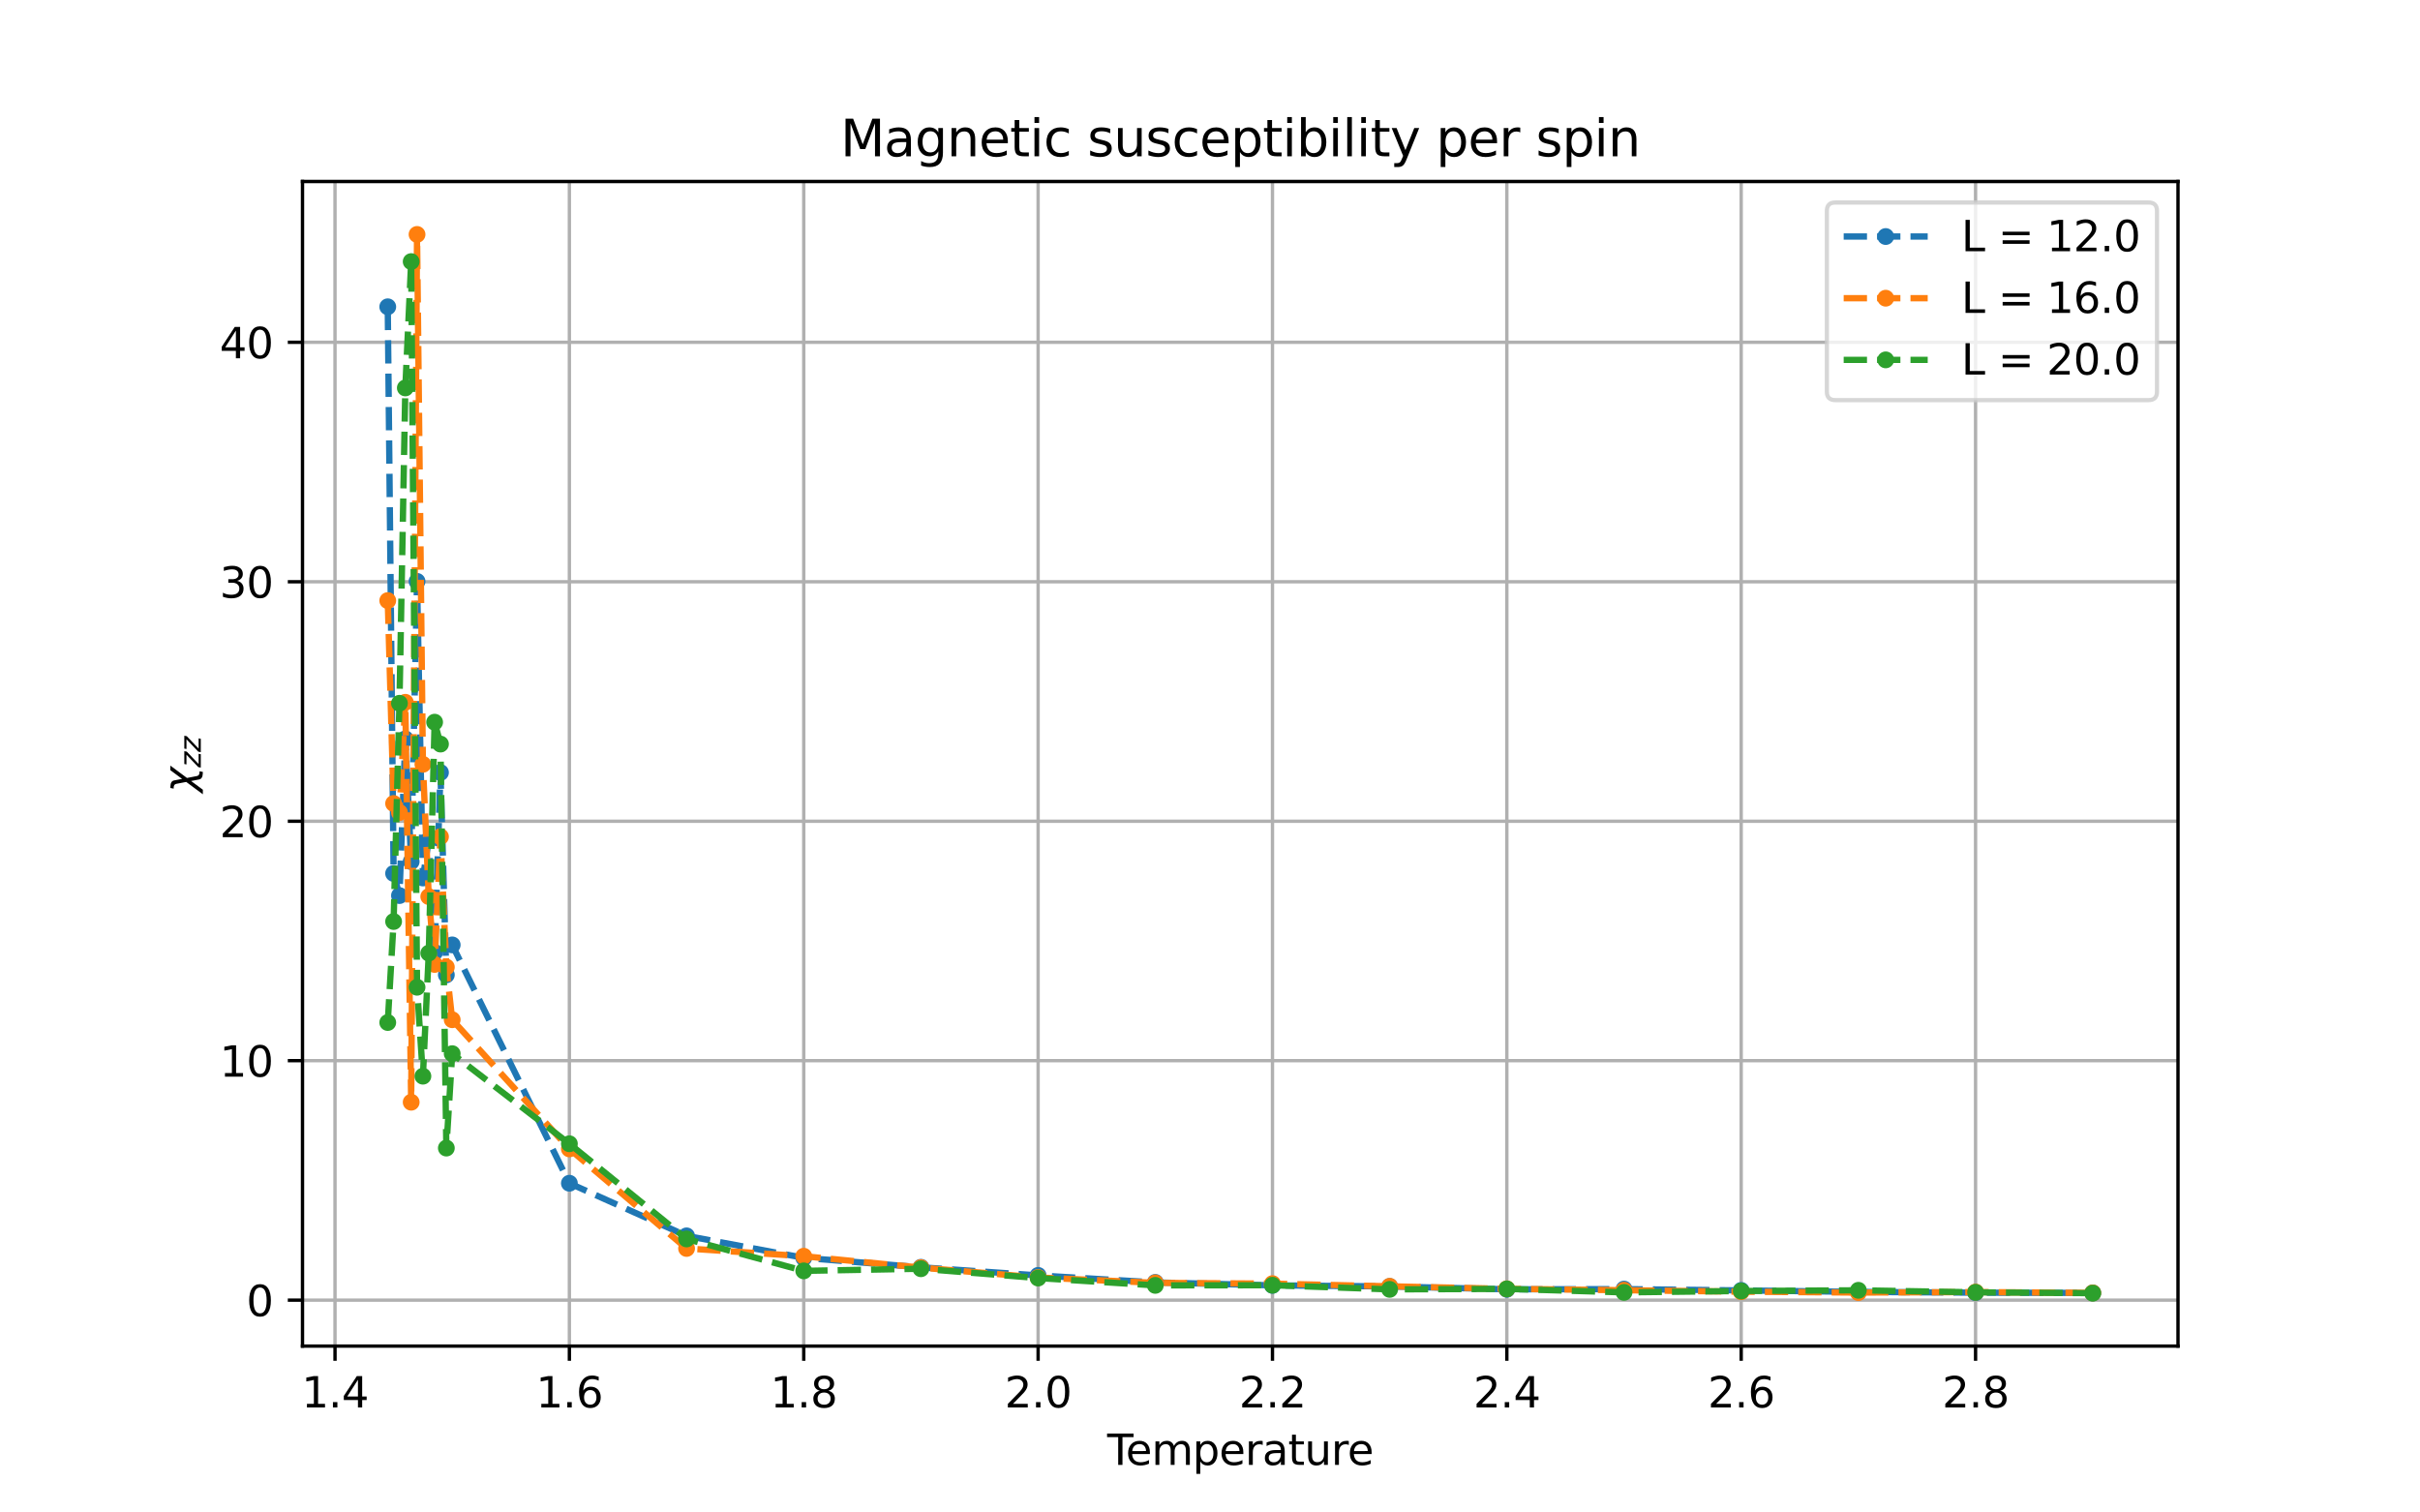 <?xml version="1.0" encoding="utf-8" standalone="no"?>
<!DOCTYPE svg PUBLIC "-//W3C//DTD SVG 1.1//EN"
  "http://www.w3.org/Graphics/SVG/1.1/DTD/svg11.dtd">
<svg height="360pt" version="1.1" viewBox="0 0 576 360" width="576pt" xmlns="http://www.w3.org/2000/svg" xmlns:xlink="http://www.w3.org/1999/xlink">
 <defs>
  <style type="text/css">*{stroke-linecap:butt;stroke-linejoin:round;}</style>
 </defs>
 <g id="figure_1">
  <g id="patch_1">
   <path d="M 0 360 
L 576 360 
L 576 0 
L 0 0 
z
" style="fill:#ffffff;"/>
  </g>
  <g id="axes_1">
   <g id="patch_2">
    <path d="M 72 320.4 
L 518.4 320.4 
L 518.4 43.2 
L 72 43.2 
z
" style="fill:#ffffff;"/>
   </g>
   <g id="matplotlib.axis_1">
    <g id="xtick_1">
     <g id="line2d_1">
      <path clip-path="url(#pcec94d2d66)" d="M 79.74 320.4 
L 79.74 43.2 
" style="fill:none;stroke:#b0b0b0;stroke-linecap:square;stroke-width:0.8;"/>
     </g>
     <g id="line2d_2">
      <defs>
       <path d="M 0 0 
L 0 3.5 
" id="m33d5313b18" style="stroke:#000000;stroke-width:0.8;"/>
      </defs>
      <g>
       <use style="stroke:#000000;stroke-width:0.8;" x="79.74" xlink:href="#m33d5313b18" y="320.4"/>
      </g>
     </g>
     <g id="text_1">
      <!-- 1.4 -->
      <g transform="translate(71.788 334.998)scale(0.1 -0.1)">
       <defs>
        <path d="M 794 531 
L 1825 531 
L 1825 4091 
L 703 3866 
L 703 4441 
L 1819 4666 
L 2450 4666 
L 2450 531 
L 3481 531 
L 3481 0 
L 794 0 
L 794 531 
z
" id="DejaVuSans-31" transform="scale(0.016)"/>
        <path d="M 684 794 
L 1344 794 
L 1344 0 
L 684 0 
L 684 794 
z
" id="DejaVuSans-2e" transform="scale(0.016)"/>
        <path d="M 2419 4116 
L 825 1625 
L 2419 1625 
L 2419 4116 
z
M 2253 4666 
L 3047 4666 
L 3047 1625 
L 3713 1625 
L 3713 1100 
L 3047 1100 
L 3047 0 
L 2419 0 
L 2419 1100 
L 313 1100 
L 313 1709 
L 2253 4666 
z
" id="DejaVuSans-34" transform="scale(0.016)"/>
       </defs>
       <use xlink:href="#DejaVuSans-31"/>
       <use x="63.623" xlink:href="#DejaVuSans-2e"/>
       <use x="95.41" xlink:href="#DejaVuSans-34"/>
      </g>
     </g>
    </g>
    <g id="xtick_2">
     <g id="line2d_3">
      <path clip-path="url(#pcec94d2d66)" d="M 135.522 320.4 
L 135.522 43.2 
" style="fill:none;stroke:#b0b0b0;stroke-linecap:square;stroke-width:0.8;"/>
     </g>
     <g id="line2d_4">
      <g>
       <use style="stroke:#000000;stroke-width:0.8;" x="135.522" xlink:href="#m33d5313b18" y="320.4"/>
      </g>
     </g>
     <g id="text_2">
      <!-- 1.6 -->
      <g transform="translate(127.571 334.998)scale(0.1 -0.1)">
       <defs>
        <path d="M 2113 2584 
Q 1688 2584 1439 2293 
Q 1191 2003 1191 1497 
Q 1191 994 1439 701 
Q 1688 409 2113 409 
Q 2538 409 2786 701 
Q 3034 994 3034 1497 
Q 3034 2003 2786 2293 
Q 2538 2584 2113 2584 
z
M 3366 4563 
L 3366 3988 
Q 3128 4100 2886 4159 
Q 2644 4219 2406 4219 
Q 1781 4219 1451 3797 
Q 1122 3375 1075 2522 
Q 1259 2794 1537 2939 
Q 1816 3084 2150 3084 
Q 2853 3084 3261 2657 
Q 3669 2231 3669 1497 
Q 3669 778 3244 343 
Q 2819 -91 2113 -91 
Q 1303 -91 875 529 
Q 447 1150 447 2328 
Q 447 3434 972 4092 
Q 1497 4750 2381 4750 
Q 2619 4750 2861 4703 
Q 3103 4656 3366 4563 
z
" id="DejaVuSans-36" transform="scale(0.016)"/>
       </defs>
       <use xlink:href="#DejaVuSans-31"/>
       <use x="63.623" xlink:href="#DejaVuSans-2e"/>
       <use x="95.41" xlink:href="#DejaVuSans-36"/>
      </g>
     </g>
    </g>
    <g id="xtick_3">
     <g id="line2d_5">
      <path clip-path="url(#pcec94d2d66)" d="M 191.305 320.4 
L 191.305 43.2 
" style="fill:none;stroke:#b0b0b0;stroke-linecap:square;stroke-width:0.8;"/>
     </g>
     <g id="line2d_6">
      <g>
       <use style="stroke:#000000;stroke-width:0.8;" x="191.305" xlink:href="#m33d5313b18" y="320.4"/>
      </g>
     </g>
     <g id="text_3">
      <!-- 1.8 -->
      <g transform="translate(183.353 334.998)scale(0.1 -0.1)">
       <defs>
        <path d="M 2034 2216 
Q 1584 2216 1326 1975 
Q 1069 1734 1069 1313 
Q 1069 891 1326 650 
Q 1584 409 2034 409 
Q 2484 409 2743 651 
Q 3003 894 3003 1313 
Q 3003 1734 2745 1975 
Q 2488 2216 2034 2216 
z
M 1403 2484 
Q 997 2584 770 2862 
Q 544 3141 544 3541 
Q 544 4100 942 4425 
Q 1341 4750 2034 4750 
Q 2731 4750 3128 4425 
Q 3525 4100 3525 3541 
Q 3525 3141 3298 2862 
Q 3072 2584 2669 2484 
Q 3125 2378 3379 2068 
Q 3634 1759 3634 1313 
Q 3634 634 3220 271 
Q 2806 -91 2034 -91 
Q 1263 -91 848 271 
Q 434 634 434 1313 
Q 434 1759 690 2068 
Q 947 2378 1403 2484 
z
M 1172 3481 
Q 1172 3119 1398 2916 
Q 1625 2713 2034 2713 
Q 2441 2713 2670 2916 
Q 2900 3119 2900 3481 
Q 2900 3844 2670 4047 
Q 2441 4250 2034 4250 
Q 1625 4250 1398 4047 
Q 1172 3844 1172 3481 
z
" id="DejaVuSans-38" transform="scale(0.016)"/>
       </defs>
       <use xlink:href="#DejaVuSans-31"/>
       <use x="63.623" xlink:href="#DejaVuSans-2e"/>
       <use x="95.41" xlink:href="#DejaVuSans-38"/>
      </g>
     </g>
    </g>
    <g id="xtick_4">
     <g id="line2d_7">
      <path clip-path="url(#pcec94d2d66)" d="M 247.088 320.4 
L 247.088 43.2 
" style="fill:none;stroke:#b0b0b0;stroke-linecap:square;stroke-width:0.8;"/>
     </g>
     <g id="line2d_8">
      <g>
       <use style="stroke:#000000;stroke-width:0.8;" x="247.088" xlink:href="#m33d5313b18" y="320.4"/>
      </g>
     </g>
     <g id="text_4">
      <!-- 2.0 -->
      <g transform="translate(239.136 334.998)scale(0.1 -0.1)">
       <defs>
        <path d="M 1228 531 
L 3431 531 
L 3431 0 
L 469 0 
L 469 531 
Q 828 903 1448 1529 
Q 2069 2156 2228 2338 
Q 2531 2678 2651 2914 
Q 2772 3150 2772 3378 
Q 2772 3750 2511 3984 
Q 2250 4219 1831 4219 
Q 1534 4219 1204 4116 
Q 875 4013 500 3803 
L 500 4441 
Q 881 4594 1212 4672 
Q 1544 4750 1819 4750 
Q 2544 4750 2975 4387 
Q 3406 4025 3406 3419 
Q 3406 3131 3298 2873 
Q 3191 2616 2906 2266 
Q 2828 2175 2409 1742 
Q 1991 1309 1228 531 
z
" id="DejaVuSans-32" transform="scale(0.016)"/>
        <path d="M 2034 4250 
Q 1547 4250 1301 3770 
Q 1056 3291 1056 2328 
Q 1056 1369 1301 889 
Q 1547 409 2034 409 
Q 2525 409 2770 889 
Q 3016 1369 3016 2328 
Q 3016 3291 2770 3770 
Q 2525 4250 2034 4250 
z
M 2034 4750 
Q 2819 4750 3233 4129 
Q 3647 3509 3647 2328 
Q 3647 1150 3233 529 
Q 2819 -91 2034 -91 
Q 1250 -91 836 529 
Q 422 1150 422 2328 
Q 422 3509 836 4129 
Q 1250 4750 2034 4750 
z
" id="DejaVuSans-30" transform="scale(0.016)"/>
       </defs>
       <use xlink:href="#DejaVuSans-32"/>
       <use x="63.623" xlink:href="#DejaVuSans-2e"/>
       <use x="95.41" xlink:href="#DejaVuSans-30"/>
      </g>
     </g>
    </g>
    <g id="xtick_5">
     <g id="line2d_9">
      <path clip-path="url(#pcec94d2d66)" d="M 302.87 320.4 
L 302.87 43.2 
" style="fill:none;stroke:#b0b0b0;stroke-linecap:square;stroke-width:0.8;"/>
     </g>
     <g id="line2d_10">
      <g>
       <use style="stroke:#000000;stroke-width:0.8;" x="302.87" xlink:href="#m33d5313b18" y="320.4"/>
      </g>
     </g>
     <g id="text_5">
      <!-- 2.2 -->
      <g transform="translate(294.919 334.998)scale(0.1 -0.1)">
       <use xlink:href="#DejaVuSans-32"/>
       <use x="63.623" xlink:href="#DejaVuSans-2e"/>
       <use x="95.41" xlink:href="#DejaVuSans-32"/>
      </g>
     </g>
    </g>
    <g id="xtick_6">
     <g id="line2d_11">
      <path clip-path="url(#pcec94d2d66)" d="M 358.653 320.4 
L 358.653 43.2 
" style="fill:none;stroke:#b0b0b0;stroke-linecap:square;stroke-width:0.8;"/>
     </g>
     <g id="line2d_12">
      <g>
       <use style="stroke:#000000;stroke-width:0.8;" x="358.653" xlink:href="#m33d5313b18" y="320.4"/>
      </g>
     </g>
     <g id="text_6">
      <!-- 2.4 -->
      <g transform="translate(350.701 334.998)scale(0.1 -0.1)">
       <use xlink:href="#DejaVuSans-32"/>
       <use x="63.623" xlink:href="#DejaVuSans-2e"/>
       <use x="95.41" xlink:href="#DejaVuSans-34"/>
      </g>
     </g>
    </g>
    <g id="xtick_7">
     <g id="line2d_13">
      <path clip-path="url(#pcec94d2d66)" d="M 414.435 320.4 
L 414.435 43.2 
" style="fill:none;stroke:#b0b0b0;stroke-linecap:square;stroke-width:0.8;"/>
     </g>
     <g id="line2d_14">
      <g>
       <use style="stroke:#000000;stroke-width:0.8;" x="414.435" xlink:href="#m33d5313b18" y="320.4"/>
      </g>
     </g>
     <g id="text_7">
      <!-- 2.6 -->
      <g transform="translate(406.484 334.998)scale(0.1 -0.1)">
       <use xlink:href="#DejaVuSans-32"/>
       <use x="63.623" xlink:href="#DejaVuSans-2e"/>
       <use x="95.41" xlink:href="#DejaVuSans-36"/>
      </g>
     </g>
    </g>
    <g id="xtick_8">
     <g id="line2d_15">
      <path clip-path="url(#pcec94d2d66)" d="M 470.218 320.4 
L 470.218 43.2 
" style="fill:none;stroke:#b0b0b0;stroke-linecap:square;stroke-width:0.8;"/>
     </g>
     <g id="line2d_16">
      <g>
       <use style="stroke:#000000;stroke-width:0.8;" x="470.218" xlink:href="#m33d5313b18" y="320.4"/>
      </g>
     </g>
     <g id="text_8">
      <!-- 2.8 -->
      <g transform="translate(462.266 334.998)scale(0.1 -0.1)">
       <use xlink:href="#DejaVuSans-32"/>
       <use x="63.623" xlink:href="#DejaVuSans-2e"/>
       <use x="95.41" xlink:href="#DejaVuSans-38"/>
      </g>
     </g>
    </g>
    <g id="text_9">
     <!-- Temperature -->
     <g transform="translate(263.53 348.677)scale(0.1 -0.1)">
      <defs>
       <path d="M -19 4666 
L 3928 4666 
L 3928 4134 
L 2272 4134 
L 2272 0 
L 1638 0 
L 1638 4134 
L -19 4134 
L -19 4666 
z
" id="DejaVuSans-54" transform="scale(0.016)"/>
       <path d="M 3597 1894 
L 3597 1613 
L 953 1613 
Q 991 1019 1311 708 
Q 1631 397 2203 397 
Q 2534 397 2845 478 
Q 3156 559 3463 722 
L 3463 178 
Q 3153 47 2828 -22 
Q 2503 -91 2169 -91 
Q 1331 -91 842 396 
Q 353 884 353 1716 
Q 353 2575 817 3079 
Q 1281 3584 2069 3584 
Q 2775 3584 3186 3129 
Q 3597 2675 3597 1894 
z
M 3022 2063 
Q 3016 2534 2758 2815 
Q 2500 3097 2075 3097 
Q 1594 3097 1305 2825 
Q 1016 2553 972 2059 
L 3022 2063 
z
" id="DejaVuSans-65" transform="scale(0.016)"/>
       <path d="M 3328 2828 
Q 3544 3216 3844 3400 
Q 4144 3584 4550 3584 
Q 5097 3584 5394 3201 
Q 5691 2819 5691 2113 
L 5691 0 
L 5113 0 
L 5113 2094 
Q 5113 2597 4934 2840 
Q 4756 3084 4391 3084 
Q 3944 3084 3684 2787 
Q 3425 2491 3425 1978 
L 3425 0 
L 2847 0 
L 2847 2094 
Q 2847 2600 2669 2842 
Q 2491 3084 2119 3084 
Q 1678 3084 1418 2786 
Q 1159 2488 1159 1978 
L 1159 0 
L 581 0 
L 581 3500 
L 1159 3500 
L 1159 2956 
Q 1356 3278 1631 3431 
Q 1906 3584 2284 3584 
Q 2666 3584 2933 3390 
Q 3200 3197 3328 2828 
z
" id="DejaVuSans-6d" transform="scale(0.016)"/>
       <path d="M 1159 525 
L 1159 -1331 
L 581 -1331 
L 581 3500 
L 1159 3500 
L 1159 2969 
Q 1341 3281 1617 3432 
Q 1894 3584 2278 3584 
Q 2916 3584 3314 3078 
Q 3713 2572 3713 1747 
Q 3713 922 3314 415 
Q 2916 -91 2278 -91 
Q 1894 -91 1617 61 
Q 1341 213 1159 525 
z
M 3116 1747 
Q 3116 2381 2855 2742 
Q 2594 3103 2138 3103 
Q 1681 3103 1420 2742 
Q 1159 2381 1159 1747 
Q 1159 1113 1420 752 
Q 1681 391 2138 391 
Q 2594 391 2855 752 
Q 3116 1113 3116 1747 
z
" id="DejaVuSans-70" transform="scale(0.016)"/>
       <path d="M 2631 2963 
Q 2534 3019 2420 3045 
Q 2306 3072 2169 3072 
Q 1681 3072 1420 2755 
Q 1159 2438 1159 1844 
L 1159 0 
L 581 0 
L 581 3500 
L 1159 3500 
L 1159 2956 
Q 1341 3275 1631 3429 
Q 1922 3584 2338 3584 
Q 2397 3584 2469 3576 
Q 2541 3569 2628 3553 
L 2631 2963 
z
" id="DejaVuSans-72" transform="scale(0.016)"/>
       <path d="M 2194 1759 
Q 1497 1759 1228 1600 
Q 959 1441 959 1056 
Q 959 750 1161 570 
Q 1363 391 1709 391 
Q 2188 391 2477 730 
Q 2766 1069 2766 1631 
L 2766 1759 
L 2194 1759 
z
M 3341 1997 
L 3341 0 
L 2766 0 
L 2766 531 
Q 2569 213 2275 61 
Q 1981 -91 1556 -91 
Q 1019 -91 701 211 
Q 384 513 384 1019 
Q 384 1609 779 1909 
Q 1175 2209 1959 2209 
L 2766 2209 
L 2766 2266 
Q 2766 2663 2505 2880 
Q 2244 3097 1772 3097 
Q 1472 3097 1187 3025 
Q 903 2953 641 2809 
L 641 3341 
Q 956 3463 1253 3523 
Q 1550 3584 1831 3584 
Q 2591 3584 2966 3190 
Q 3341 2797 3341 1997 
z
" id="DejaVuSans-61" transform="scale(0.016)"/>
       <path d="M 1172 4494 
L 1172 3500 
L 2356 3500 
L 2356 3053 
L 1172 3053 
L 1172 1153 
Q 1172 725 1289 603 
Q 1406 481 1766 481 
L 2356 481 
L 2356 0 
L 1766 0 
Q 1100 0 847 248 
Q 594 497 594 1153 
L 594 3053 
L 172 3053 
L 172 3500 
L 594 3500 
L 594 4494 
L 1172 4494 
z
" id="DejaVuSans-74" transform="scale(0.016)"/>
       <path d="M 544 1381 
L 544 3500 
L 1119 3500 
L 1119 1403 
Q 1119 906 1312 657 
Q 1506 409 1894 409 
Q 2359 409 2629 706 
Q 2900 1003 2900 1516 
L 2900 3500 
L 3475 3500 
L 3475 0 
L 2900 0 
L 2900 538 
Q 2691 219 2414 64 
Q 2138 -91 1772 -91 
Q 1169 -91 856 284 
Q 544 659 544 1381 
z
M 1991 3584 
L 1991 3584 
z
" id="DejaVuSans-75" transform="scale(0.016)"/>
      </defs>
      <use xlink:href="#DejaVuSans-54"/>
      <use x="44.084" xlink:href="#DejaVuSans-65"/>
      <use x="105.607" xlink:href="#DejaVuSans-6d"/>
      <use x="203.02" xlink:href="#DejaVuSans-70"/>
      <use x="266.496" xlink:href="#DejaVuSans-65"/>
      <use x="328.02" xlink:href="#DejaVuSans-72"/>
      <use x="369.133" xlink:href="#DejaVuSans-61"/>
      <use x="430.412" xlink:href="#DejaVuSans-74"/>
      <use x="469.621" xlink:href="#DejaVuSans-75"/>
      <use x="533" xlink:href="#DejaVuSans-72"/>
      <use x="571.863" xlink:href="#DejaVuSans-65"/>
     </g>
    </g>
   </g>
   <g id="matplotlib.axis_2">
    <g id="ytick_1">
     <g id="line2d_17">
      <path clip-path="url(#pcec94d2d66)" d="M 72 309.457 
L 518.4 309.457 
" style="fill:none;stroke:#b0b0b0;stroke-linecap:square;stroke-width:0.8;"/>
     </g>
     <g id="line2d_18">
      <defs>
       <path d="M 0 0 
L -3.5 0 
" id="meece5f38f4" style="stroke:#000000;stroke-width:0.8;"/>
      </defs>
      <g>
       <use style="stroke:#000000;stroke-width:0.8;" x="72" xlink:href="#meece5f38f4" y="309.457"/>
      </g>
     </g>
     <g id="text_10">
      <!-- 0 -->
      <g transform="translate(58.638 313.256)scale(0.1 -0.1)">
       <use xlink:href="#DejaVuSans-30"/>
      </g>
     </g>
    </g>
    <g id="ytick_2">
     <g id="line2d_19">
      <path clip-path="url(#pcec94d2d66)" d="M 72 252.461 
L 518.4 252.461 
" style="fill:none;stroke:#b0b0b0;stroke-linecap:square;stroke-width:0.8;"/>
     </g>
     <g id="line2d_20">
      <g>
       <use style="stroke:#000000;stroke-width:0.8;" x="72" xlink:href="#meece5f38f4" y="252.461"/>
      </g>
     </g>
     <g id="text_11">
      <!-- 10 -->
      <g transform="translate(52.275 256.26)scale(0.1 -0.1)">
       <use xlink:href="#DejaVuSans-31"/>
       <use x="63.623" xlink:href="#DejaVuSans-30"/>
      </g>
     </g>
    </g>
    <g id="ytick_3">
     <g id="line2d_21">
      <path clip-path="url(#pcec94d2d66)" d="M 72 195.465 
L 518.4 195.465 
" style="fill:none;stroke:#b0b0b0;stroke-linecap:square;stroke-width:0.8;"/>
     </g>
     <g id="line2d_22">
      <g>
       <use style="stroke:#000000;stroke-width:0.8;" x="72" xlink:href="#meece5f38f4" y="195.465"/>
      </g>
     </g>
     <g id="text_12">
      <!-- 20 -->
      <g transform="translate(52.275 199.264)scale(0.1 -0.1)">
       <use xlink:href="#DejaVuSans-32"/>
       <use x="63.623" xlink:href="#DejaVuSans-30"/>
      </g>
     </g>
    </g>
    <g id="ytick_4">
     <g id="line2d_23">
      <path clip-path="url(#pcec94d2d66)" d="M 72 138.469 
L 518.4 138.469 
" style="fill:none;stroke:#b0b0b0;stroke-linecap:square;stroke-width:0.8;"/>
     </g>
     <g id="line2d_24">
      <g>
       <use style="stroke:#000000;stroke-width:0.8;" x="72" xlink:href="#meece5f38f4" y="138.469"/>
      </g>
     </g>
     <g id="text_13">
      <!-- 30 -->
      <g transform="translate(52.275 142.268)scale(0.1 -0.1)">
       <defs>
        <path d="M 2597 2516 
Q 3050 2419 3304 2112 
Q 3559 1806 3559 1356 
Q 3559 666 3084 287 
Q 2609 -91 1734 -91 
Q 1441 -91 1130 -33 
Q 819 25 488 141 
L 488 750 
Q 750 597 1062 519 
Q 1375 441 1716 441 
Q 2309 441 2620 675 
Q 2931 909 2931 1356 
Q 2931 1769 2642 2001 
Q 2353 2234 1838 2234 
L 1294 2234 
L 1294 2753 
L 1863 2753 
Q 2328 2753 2575 2939 
Q 2822 3125 2822 3475 
Q 2822 3834 2567 4026 
Q 2313 4219 1838 4219 
Q 1578 4219 1281 4162 
Q 984 4106 628 3988 
L 628 4550 
Q 988 4650 1302 4700 
Q 1616 4750 1894 4750 
Q 2613 4750 3031 4423 
Q 3450 4097 3450 3541 
Q 3450 3153 3228 2886 
Q 3006 2619 2597 2516 
z
" id="DejaVuSans-33" transform="scale(0.016)"/>
       </defs>
       <use xlink:href="#DejaVuSans-33"/>
       <use x="63.623" xlink:href="#DejaVuSans-30"/>
      </g>
     </g>
    </g>
    <g id="ytick_5">
     <g id="line2d_25">
      <path clip-path="url(#pcec94d2d66)" d="M 72 81.473 
L 518.4 81.473 
" style="fill:none;stroke:#b0b0b0;stroke-linecap:square;stroke-width:0.8;"/>
     </g>
     <g id="line2d_26">
      <g>
       <use style="stroke:#000000;stroke-width:0.8;" x="72" xlink:href="#meece5f38f4" y="81.473"/>
      </g>
     </g>
     <g id="text_14">
      <!-- 40 -->
      <g transform="translate(52.275 85.272)scale(0.1 -0.1)">
       <use xlink:href="#DejaVuSans-34"/>
       <use x="63.623" xlink:href="#DejaVuSans-30"/>
      </g>
     </g>
    </g>
    <g id="text_15">
     <!-- $\chi_{zz}$ -->
     <g transform="translate(46.175 188.6)rotate(-90)scale(0.1 -0.1)">
      <defs>
       <path d="M 1922 -781 
L 1691 416 
L 394 -1334 
L -284 -1334 
L 1553 1141 
L 1269 2613 
Q 1194 3006 713 3006 
L 559 3006 
L 653 3500 
L 872 3494 
Q 1675 3472 1775 2950 
L 2006 1753 
L 3303 3503 
L 3981 3503 
L 2144 1028 
L 2428 -444 
Q 2503 -838 2984 -838 
L 3138 -838 
L 3044 -1331 
L 2825 -1325 
Q 2022 -1303 1922 -781 
z
" id="DejaVuSans-Oblique-3c7" transform="scale(0.016)"/>
       <path d="M 744 3500 
L 3475 3500 
L 3372 2975 
L 738 459 
L 2913 459 
L 2822 0 
L -19 0 
L 84 525 
L 2719 3041 
L 653 3041 
L 744 3500 
z
" id="DejaVuSans-Oblique-7a" transform="scale(0.016)"/>
      </defs>
      <use transform="translate(0 0.266)" xlink:href="#DejaVuSans-Oblique-3c7"/>
      <use transform="translate(59.18 -16.141)scale(0.7)" xlink:href="#DejaVuSans-Oblique-7a"/>
      <use transform="translate(95.923 -16.141)scale(0.7)" xlink:href="#DejaVuSans-Oblique-7a"/>
     </g>
    </g>
   </g>
   <g id="line2d_27">
    <path clip-path="url(#pcec94d2d66)" d="M 92.291 73.022 
L 93.685 207.892 
L 95.08 213.161 
L 96.475 175.863 
L 97.869 205.081 
L 99.264 138.378 
L 100.658 208.975 
L 102.053 199.909 
L 103.447 226.663 
L 104.842 183.873 
L 106.237 232.036 
L 107.631 224.903 
L 135.522 281.635 
L 163.414 294.159 
L 191.305 299.388 
L 219.196 301.641 
L 247.088 303.568 
L 274.979 305.237 
L 302.87 305.938 
L 330.761 306.195 
L 358.653 306.884 
L 386.544 306.83 
L 414.435 307.141 
L 442.327 307.496 
L 470.218 307.681 
L 498.109 307.742 
" style="fill:none;stroke:#1f77b4;stroke-dasharray:5.55,2.4;stroke-dashoffset:0;stroke-width:1.5;"/>
    <defs>
     <path d="M 0 1.5 
C 0.398 1.5 0.779 1.342 1.061 1.061 
C 1.342 0.779 1.5 0.398 1.5 0 
C 1.5 -0.398 1.342 -0.779 1.061 -1.061 
C 0.779 -1.342 0.398 -1.5 0 -1.5 
C -0.398 -1.5 -0.779 -1.342 -1.061 -1.061 
C -1.342 -0.779 -1.5 -0.398 -1.5 0 
C -1.5 0.398 -1.342 0.779 -1.061 1.061 
C -0.779 1.342 -0.398 1.5 0 1.5 
z
" id="ma94c6df7e5" style="stroke:#1f77b4;"/>
    </defs>
    <g clip-path="url(#pcec94d2d66)">
     <use style="fill:#1f77b4;stroke:#1f77b4;" x="92.291" xlink:href="#ma94c6df7e5" y="73.022"/>
     <use style="fill:#1f77b4;stroke:#1f77b4;" x="93.685" xlink:href="#ma94c6df7e5" y="207.892"/>
     <use style="fill:#1f77b4;stroke:#1f77b4;" x="95.08" xlink:href="#ma94c6df7e5" y="213.161"/>
     <use style="fill:#1f77b4;stroke:#1f77b4;" x="96.475" xlink:href="#ma94c6df7e5" y="175.863"/>
     <use style="fill:#1f77b4;stroke:#1f77b4;" x="97.869" xlink:href="#ma94c6df7e5" y="205.081"/>
     <use style="fill:#1f77b4;stroke:#1f77b4;" x="99.264" xlink:href="#ma94c6df7e5" y="138.378"/>
     <use style="fill:#1f77b4;stroke:#1f77b4;" x="100.658" xlink:href="#ma94c6df7e5" y="208.975"/>
     <use style="fill:#1f77b4;stroke:#1f77b4;" x="102.053" xlink:href="#ma94c6df7e5" y="199.909"/>
     <use style="fill:#1f77b4;stroke:#1f77b4;" x="103.447" xlink:href="#ma94c6df7e5" y="226.663"/>
     <use style="fill:#1f77b4;stroke:#1f77b4;" x="104.842" xlink:href="#ma94c6df7e5" y="183.873"/>
     <use style="fill:#1f77b4;stroke:#1f77b4;" x="106.237" xlink:href="#ma94c6df7e5" y="232.036"/>
     <use style="fill:#1f77b4;stroke:#1f77b4;" x="107.631" xlink:href="#ma94c6df7e5" y="224.903"/>
     <use style="fill:#1f77b4;stroke:#1f77b4;" x="135.522" xlink:href="#ma94c6df7e5" y="281.635"/>
     <use style="fill:#1f77b4;stroke:#1f77b4;" x="163.414" xlink:href="#ma94c6df7e5" y="294.159"/>
     <use style="fill:#1f77b4;stroke:#1f77b4;" x="191.305" xlink:href="#ma94c6df7e5" y="299.388"/>
     <use style="fill:#1f77b4;stroke:#1f77b4;" x="219.196" xlink:href="#ma94c6df7e5" y="301.641"/>
     <use style="fill:#1f77b4;stroke:#1f77b4;" x="247.088" xlink:href="#ma94c6df7e5" y="303.568"/>
     <use style="fill:#1f77b4;stroke:#1f77b4;" x="274.979" xlink:href="#ma94c6df7e5" y="305.237"/>
     <use style="fill:#1f77b4;stroke:#1f77b4;" x="302.87" xlink:href="#ma94c6df7e5" y="305.938"/>
     <use style="fill:#1f77b4;stroke:#1f77b4;" x="330.761" xlink:href="#ma94c6df7e5" y="306.195"/>
     <use style="fill:#1f77b4;stroke:#1f77b4;" x="358.653" xlink:href="#ma94c6df7e5" y="306.884"/>
     <use style="fill:#1f77b4;stroke:#1f77b4;" x="386.544" xlink:href="#ma94c6df7e5" y="306.83"/>
     <use style="fill:#1f77b4;stroke:#1f77b4;" x="414.435" xlink:href="#ma94c6df7e5" y="307.141"/>
     <use style="fill:#1f77b4;stroke:#1f77b4;" x="442.327" xlink:href="#ma94c6df7e5" y="307.496"/>
     <use style="fill:#1f77b4;stroke:#1f77b4;" x="470.218" xlink:href="#ma94c6df7e5" y="307.681"/>
     <use style="fill:#1f77b4;stroke:#1f77b4;" x="498.109" xlink:href="#ma94c6df7e5" y="307.742"/>
    </g>
   </g>
   <g id="line2d_28">
    <path clip-path="url(#pcec94d2d66)" d="M 92.291 142.954 
L 93.685 191.248 
L 95.08 193.396 
L 96.475 167.16 
L 97.869 262.349 
L 99.264 55.8 
L 100.658 181.923 
L 102.053 213.407 
L 103.447 229.555 
L 104.842 199.156 
L 106.237 230.188 
L 107.631 242.715 
L 135.522 273.459 
L 163.414 297.157 
L 191.305 299.004 
L 219.196 301.72 
L 247.088 304.064 
L 274.979 305.339 
L 302.87 305.528 
L 330.761 306.164 
L 358.653 306.764 
L 386.544 307.098 
L 414.435 307.443 
L 442.327 307.659 
L 470.218 307.538 
L 498.109 307.731 
" style="fill:none;stroke:#ff7f0e;stroke-dasharray:5.55,2.4;stroke-dashoffset:0;stroke-width:1.5;"/>
    <defs>
     <path d="M 0 1.5 
C 0.398 1.5 0.779 1.342 1.061 1.061 
C 1.342 0.779 1.5 0.398 1.5 0 
C 1.5 -0.398 1.342 -0.779 1.061 -1.061 
C 0.779 -1.342 0.398 -1.5 0 -1.5 
C -0.398 -1.5 -0.779 -1.342 -1.061 -1.061 
C -1.342 -0.779 -1.5 -0.398 -1.5 0 
C -1.5 0.398 -1.342 0.779 -1.061 1.061 
C -0.779 1.342 -0.398 1.5 0 1.5 
z
" id="m71d89227ac" style="stroke:#ff7f0e;"/>
    </defs>
    <g clip-path="url(#pcec94d2d66)">
     <use style="fill:#ff7f0e;stroke:#ff7f0e;" x="92.291" xlink:href="#m71d89227ac" y="142.954"/>
     <use style="fill:#ff7f0e;stroke:#ff7f0e;" x="93.685" xlink:href="#m71d89227ac" y="191.248"/>
     <use style="fill:#ff7f0e;stroke:#ff7f0e;" x="95.08" xlink:href="#m71d89227ac" y="193.396"/>
     <use style="fill:#ff7f0e;stroke:#ff7f0e;" x="96.475" xlink:href="#m71d89227ac" y="167.16"/>
     <use style="fill:#ff7f0e;stroke:#ff7f0e;" x="97.869" xlink:href="#m71d89227ac" y="262.349"/>
     <use style="fill:#ff7f0e;stroke:#ff7f0e;" x="99.264" xlink:href="#m71d89227ac" y="55.8"/>
     <use style="fill:#ff7f0e;stroke:#ff7f0e;" x="100.658" xlink:href="#m71d89227ac" y="181.923"/>
     <use style="fill:#ff7f0e;stroke:#ff7f0e;" x="102.053" xlink:href="#m71d89227ac" y="213.407"/>
     <use style="fill:#ff7f0e;stroke:#ff7f0e;" x="103.447" xlink:href="#m71d89227ac" y="229.555"/>
     <use style="fill:#ff7f0e;stroke:#ff7f0e;" x="104.842" xlink:href="#m71d89227ac" y="199.156"/>
     <use style="fill:#ff7f0e;stroke:#ff7f0e;" x="106.237" xlink:href="#m71d89227ac" y="230.188"/>
     <use style="fill:#ff7f0e;stroke:#ff7f0e;" x="107.631" xlink:href="#m71d89227ac" y="242.715"/>
     <use style="fill:#ff7f0e;stroke:#ff7f0e;" x="135.522" xlink:href="#m71d89227ac" y="273.459"/>
     <use style="fill:#ff7f0e;stroke:#ff7f0e;" x="163.414" xlink:href="#m71d89227ac" y="297.157"/>
     <use style="fill:#ff7f0e;stroke:#ff7f0e;" x="191.305" xlink:href="#m71d89227ac" y="299.004"/>
     <use style="fill:#ff7f0e;stroke:#ff7f0e;" x="219.196" xlink:href="#m71d89227ac" y="301.72"/>
     <use style="fill:#ff7f0e;stroke:#ff7f0e;" x="247.088" xlink:href="#m71d89227ac" y="304.064"/>
     <use style="fill:#ff7f0e;stroke:#ff7f0e;" x="274.979" xlink:href="#m71d89227ac" y="305.339"/>
     <use style="fill:#ff7f0e;stroke:#ff7f0e;" x="302.87" xlink:href="#m71d89227ac" y="305.528"/>
     <use style="fill:#ff7f0e;stroke:#ff7f0e;" x="330.761" xlink:href="#m71d89227ac" y="306.164"/>
     <use style="fill:#ff7f0e;stroke:#ff7f0e;" x="358.653" xlink:href="#m71d89227ac" y="306.764"/>
     <use style="fill:#ff7f0e;stroke:#ff7f0e;" x="386.544" xlink:href="#m71d89227ac" y="307.098"/>
     <use style="fill:#ff7f0e;stroke:#ff7f0e;" x="414.435" xlink:href="#m71d89227ac" y="307.443"/>
     <use style="fill:#ff7f0e;stroke:#ff7f0e;" x="442.327" xlink:href="#m71d89227ac" y="307.659"/>
     <use style="fill:#ff7f0e;stroke:#ff7f0e;" x="470.218" xlink:href="#m71d89227ac" y="307.538"/>
     <use style="fill:#ff7f0e;stroke:#ff7f0e;" x="498.109" xlink:href="#m71d89227ac" y="307.731"/>
    </g>
   </g>
   <g id="line2d_29">
    <path clip-path="url(#pcec94d2d66)" d="M 92.291 243.378 
L 93.685 219.337 
L 95.08 167.394 
L 96.475 92.334 
L 97.869 62.262 
L 99.264 234.984 
L 100.658 256.153 
L 102.053 226.866 
L 103.447 171.892 
L 104.842 177.101 
L 106.237 273.263 
L 107.631 250.792 
L 135.522 272.238 
L 163.414 294.894 
L 191.305 302.49 
L 219.196 301.984 
L 247.088 304.2 
L 274.979 305.944 
L 302.87 305.913 
L 330.761 306.896 
L 358.653 306.782 
L 386.544 307.611 
L 414.435 307.283 
L 442.327 307.114 
L 470.218 307.596 
L 498.109 307.8 
" style="fill:none;stroke:#2ca02c;stroke-dasharray:5.55,2.4;stroke-dashoffset:0;stroke-width:1.5;"/>
    <defs>
     <path d="M 0 1.5 
C 0.398 1.5 0.779 1.342 1.061 1.061 
C 1.342 0.779 1.5 0.398 1.5 0 
C 1.5 -0.398 1.342 -0.779 1.061 -1.061 
C 0.779 -1.342 0.398 -1.5 0 -1.5 
C -0.398 -1.5 -0.779 -1.342 -1.061 -1.061 
C -1.342 -0.779 -1.5 -0.398 -1.5 0 
C -1.5 0.398 -1.342 0.779 -1.061 1.061 
C -0.779 1.342 -0.398 1.5 0 1.5 
z
" id="m18d6f146a0" style="stroke:#2ca02c;"/>
    </defs>
    <g clip-path="url(#pcec94d2d66)">
     <use style="fill:#2ca02c;stroke:#2ca02c;" x="92.291" xlink:href="#m18d6f146a0" y="243.378"/>
     <use style="fill:#2ca02c;stroke:#2ca02c;" x="93.685" xlink:href="#m18d6f146a0" y="219.337"/>
     <use style="fill:#2ca02c;stroke:#2ca02c;" x="95.08" xlink:href="#m18d6f146a0" y="167.394"/>
     <use style="fill:#2ca02c;stroke:#2ca02c;" x="96.475" xlink:href="#m18d6f146a0" y="92.334"/>
     <use style="fill:#2ca02c;stroke:#2ca02c;" x="97.869" xlink:href="#m18d6f146a0" y="62.262"/>
     <use style="fill:#2ca02c;stroke:#2ca02c;" x="99.264" xlink:href="#m18d6f146a0" y="234.984"/>
     <use style="fill:#2ca02c;stroke:#2ca02c;" x="100.658" xlink:href="#m18d6f146a0" y="256.153"/>
     <use style="fill:#2ca02c;stroke:#2ca02c;" x="102.053" xlink:href="#m18d6f146a0" y="226.866"/>
     <use style="fill:#2ca02c;stroke:#2ca02c;" x="103.447" xlink:href="#m18d6f146a0" y="171.892"/>
     <use style="fill:#2ca02c;stroke:#2ca02c;" x="104.842" xlink:href="#m18d6f146a0" y="177.101"/>
     <use style="fill:#2ca02c;stroke:#2ca02c;" x="106.237" xlink:href="#m18d6f146a0" y="273.263"/>
     <use style="fill:#2ca02c;stroke:#2ca02c;" x="107.631" xlink:href="#m18d6f146a0" y="250.792"/>
     <use style="fill:#2ca02c;stroke:#2ca02c;" x="135.522" xlink:href="#m18d6f146a0" y="272.238"/>
     <use style="fill:#2ca02c;stroke:#2ca02c;" x="163.414" xlink:href="#m18d6f146a0" y="294.894"/>
     <use style="fill:#2ca02c;stroke:#2ca02c;" x="191.305" xlink:href="#m18d6f146a0" y="302.49"/>
     <use style="fill:#2ca02c;stroke:#2ca02c;" x="219.196" xlink:href="#m18d6f146a0" y="301.984"/>
     <use style="fill:#2ca02c;stroke:#2ca02c;" x="247.088" xlink:href="#m18d6f146a0" y="304.2"/>
     <use style="fill:#2ca02c;stroke:#2ca02c;" x="274.979" xlink:href="#m18d6f146a0" y="305.944"/>
     <use style="fill:#2ca02c;stroke:#2ca02c;" x="302.87" xlink:href="#m18d6f146a0" y="305.913"/>
     <use style="fill:#2ca02c;stroke:#2ca02c;" x="330.761" xlink:href="#m18d6f146a0" y="306.896"/>
     <use style="fill:#2ca02c;stroke:#2ca02c;" x="358.653" xlink:href="#m18d6f146a0" y="306.782"/>
     <use style="fill:#2ca02c;stroke:#2ca02c;" x="386.544" xlink:href="#m18d6f146a0" y="307.611"/>
     <use style="fill:#2ca02c;stroke:#2ca02c;" x="414.435" xlink:href="#m18d6f146a0" y="307.283"/>
     <use style="fill:#2ca02c;stroke:#2ca02c;" x="442.327" xlink:href="#m18d6f146a0" y="307.114"/>
     <use style="fill:#2ca02c;stroke:#2ca02c;" x="470.218" xlink:href="#m18d6f146a0" y="307.596"/>
     <use style="fill:#2ca02c;stroke:#2ca02c;" x="498.109" xlink:href="#m18d6f146a0" y="307.8"/>
    </g>
   </g>
   <g id="patch_3">
    <path d="M 72 320.4 
L 72 43.2 
" style="fill:none;stroke:#000000;stroke-linecap:square;stroke-linejoin:miter;stroke-width:0.8;"/>
   </g>
   <g id="patch_4">
    <path d="M 518.4 320.4 
L 518.4 43.2 
" style="fill:none;stroke:#000000;stroke-linecap:square;stroke-linejoin:miter;stroke-width:0.8;"/>
   </g>
   <g id="patch_5">
    <path d="M 72 320.4 
L 518.4 320.4 
" style="fill:none;stroke:#000000;stroke-linecap:square;stroke-linejoin:miter;stroke-width:0.8;"/>
   </g>
   <g id="patch_6">
    <path d="M 72 43.2 
L 518.4 43.2 
" style="fill:none;stroke:#000000;stroke-linecap:square;stroke-linejoin:miter;stroke-width:0.8;"/>
   </g>
   <g id="text_16">
    <!-- Magnetic susceptibility per spin -->
    <g transform="translate(200.047 37.2)scale(0.12 -0.12)">
     <defs>
      <path d="M 628 4666 
L 1569 4666 
L 2759 1491 
L 3956 4666 
L 4897 4666 
L 4897 0 
L 4281 0 
L 4281 4097 
L 3078 897 
L 2444 897 
L 1241 4097 
L 1241 0 
L 628 0 
L 628 4666 
z
" id="DejaVuSans-4d" transform="scale(0.016)"/>
      <path d="M 2906 1791 
Q 2906 2416 2648 2759 
Q 2391 3103 1925 3103 
Q 1463 3103 1205 2759 
Q 947 2416 947 1791 
Q 947 1169 1205 825 
Q 1463 481 1925 481 
Q 2391 481 2648 825 
Q 2906 1169 2906 1791 
z
M 3481 434 
Q 3481 -459 3084 -895 
Q 2688 -1331 1869 -1331 
Q 1566 -1331 1297 -1286 
Q 1028 -1241 775 -1147 
L 775 -588 
Q 1028 -725 1275 -790 
Q 1522 -856 1778 -856 
Q 2344 -856 2625 -561 
Q 2906 -266 2906 331 
L 2906 616 
Q 2728 306 2450 153 
Q 2172 0 1784 0 
Q 1141 0 747 490 
Q 353 981 353 1791 
Q 353 2603 747 3093 
Q 1141 3584 1784 3584 
Q 2172 3584 2450 3431 
Q 2728 3278 2906 2969 
L 2906 3500 
L 3481 3500 
L 3481 434 
z
" id="DejaVuSans-67" transform="scale(0.016)"/>
      <path d="M 3513 2113 
L 3513 0 
L 2938 0 
L 2938 2094 
Q 2938 2591 2744 2837 
Q 2550 3084 2163 3084 
Q 1697 3084 1428 2787 
Q 1159 2491 1159 1978 
L 1159 0 
L 581 0 
L 581 3500 
L 1159 3500 
L 1159 2956 
Q 1366 3272 1645 3428 
Q 1925 3584 2291 3584 
Q 2894 3584 3203 3211 
Q 3513 2838 3513 2113 
z
" id="DejaVuSans-6e" transform="scale(0.016)"/>
      <path d="M 603 3500 
L 1178 3500 
L 1178 0 
L 603 0 
L 603 3500 
z
M 603 4863 
L 1178 4863 
L 1178 4134 
L 603 4134 
L 603 4863 
z
" id="DejaVuSans-69" transform="scale(0.016)"/>
      <path d="M 3122 3366 
L 3122 2828 
Q 2878 2963 2633 3030 
Q 2388 3097 2138 3097 
Q 1578 3097 1268 2742 
Q 959 2388 959 1747 
Q 959 1106 1268 751 
Q 1578 397 2138 397 
Q 2388 397 2633 464 
Q 2878 531 3122 666 
L 3122 134 
Q 2881 22 2623 -34 
Q 2366 -91 2075 -91 
Q 1284 -91 818 406 
Q 353 903 353 1747 
Q 353 2603 823 3093 
Q 1294 3584 2113 3584 
Q 2378 3584 2631 3529 
Q 2884 3475 3122 3366 
z
" id="DejaVuSans-63" transform="scale(0.016)"/>
      <path id="DejaVuSans-20" transform="scale(0.016)"/>
      <path d="M 2834 3397 
L 2834 2853 
Q 2591 2978 2328 3040 
Q 2066 3103 1784 3103 
Q 1356 3103 1142 2972 
Q 928 2841 928 2578 
Q 928 2378 1081 2264 
Q 1234 2150 1697 2047 
L 1894 2003 
Q 2506 1872 2764 1633 
Q 3022 1394 3022 966 
Q 3022 478 2636 193 
Q 2250 -91 1575 -91 
Q 1294 -91 989 -36 
Q 684 19 347 128 
L 347 722 
Q 666 556 975 473 
Q 1284 391 1588 391 
Q 1994 391 2212 530 
Q 2431 669 2431 922 
Q 2431 1156 2273 1281 
Q 2116 1406 1581 1522 
L 1381 1569 
Q 847 1681 609 1914 
Q 372 2147 372 2553 
Q 372 3047 722 3315 
Q 1072 3584 1716 3584 
Q 2034 3584 2315 3537 
Q 2597 3491 2834 3397 
z
" id="DejaVuSans-73" transform="scale(0.016)"/>
      <path d="M 3116 1747 
Q 3116 2381 2855 2742 
Q 2594 3103 2138 3103 
Q 1681 3103 1420 2742 
Q 1159 2381 1159 1747 
Q 1159 1113 1420 752 
Q 1681 391 2138 391 
Q 2594 391 2855 752 
Q 3116 1113 3116 1747 
z
M 1159 2969 
Q 1341 3281 1617 3432 
Q 1894 3584 2278 3584 
Q 2916 3584 3314 3078 
Q 3713 2572 3713 1747 
Q 3713 922 3314 415 
Q 2916 -91 2278 -91 
Q 1894 -91 1617 61 
Q 1341 213 1159 525 
L 1159 0 
L 581 0 
L 581 4863 
L 1159 4863 
L 1159 2969 
z
" id="DejaVuSans-62" transform="scale(0.016)"/>
      <path d="M 603 4863 
L 1178 4863 
L 1178 0 
L 603 0 
L 603 4863 
z
" id="DejaVuSans-6c" transform="scale(0.016)"/>
      <path d="M 2059 -325 
Q 1816 -950 1584 -1140 
Q 1353 -1331 966 -1331 
L 506 -1331 
L 506 -850 
L 844 -850 
Q 1081 -850 1212 -737 
Q 1344 -625 1503 -206 
L 1606 56 
L 191 3500 
L 800 3500 
L 1894 763 
L 2988 3500 
L 3597 3500 
L 2059 -325 
z
" id="DejaVuSans-79" transform="scale(0.016)"/>
     </defs>
     <use xlink:href="#DejaVuSans-4d"/>
     <use x="86.279" xlink:href="#DejaVuSans-61"/>
     <use x="147.559" xlink:href="#DejaVuSans-67"/>
     <use x="211.035" xlink:href="#DejaVuSans-6e"/>
     <use x="274.414" xlink:href="#DejaVuSans-65"/>
     <use x="335.938" xlink:href="#DejaVuSans-74"/>
     <use x="375.146" xlink:href="#DejaVuSans-69"/>
     <use x="402.93" xlink:href="#DejaVuSans-63"/>
     <use x="457.91" xlink:href="#DejaVuSans-20"/>
     <use x="489.697" xlink:href="#DejaVuSans-73"/>
     <use x="541.797" xlink:href="#DejaVuSans-75"/>
     <use x="605.176" xlink:href="#DejaVuSans-73"/>
     <use x="657.275" xlink:href="#DejaVuSans-63"/>
     <use x="712.256" xlink:href="#DejaVuSans-65"/>
     <use x="773.779" xlink:href="#DejaVuSans-70"/>
     <use x="837.256" xlink:href="#DejaVuSans-74"/>
     <use x="876.465" xlink:href="#DejaVuSans-69"/>
     <use x="904.248" xlink:href="#DejaVuSans-62"/>
     <use x="967.725" xlink:href="#DejaVuSans-69"/>
     <use x="995.508" xlink:href="#DejaVuSans-6c"/>
     <use x="1023.291" xlink:href="#DejaVuSans-69"/>
     <use x="1051.074" xlink:href="#DejaVuSans-74"/>
     <use x="1090.283" xlink:href="#DejaVuSans-79"/>
     <use x="1149.463" xlink:href="#DejaVuSans-20"/>
     <use x="1181.25" xlink:href="#DejaVuSans-70"/>
     <use x="1244.727" xlink:href="#DejaVuSans-65"/>
     <use x="1306.25" xlink:href="#DejaVuSans-72"/>
     <use x="1347.363" xlink:href="#DejaVuSans-20"/>
     <use x="1379.15" xlink:href="#DejaVuSans-73"/>
     <use x="1431.25" xlink:href="#DejaVuSans-70"/>
     <use x="1494.727" xlink:href="#DejaVuSans-69"/>
     <use x="1522.51" xlink:href="#DejaVuSans-6e"/>
    </g>
   </g>
   <g id="legend_1">
    <g id="patch_7">
     <path d="M 436.827 95.234 
L 511.4 95.234 
Q 513.4 95.234 513.4 93.234 
L 513.4 50.2 
Q 513.4 48.2 511.4 48.2 
L 436.827 48.2 
Q 434.827 48.2 434.827 50.2 
L 434.827 93.234 
Q 434.827 95.234 436.827 95.234 
z
" style="fill:#ffffff;opacity:0.8;stroke:#cccccc;stroke-linejoin:miter;"/>
    </g>
    <g id="line2d_30">
     <path d="M 438.827 56.298 
L 458.827 56.298 
" style="fill:none;stroke:#1f77b4;stroke-dasharray:5.55,2.4;stroke-dashoffset:0;stroke-width:1.5;"/>
    </g>
    <g id="line2d_31">
     <g>
      <use style="fill:#1f77b4;stroke:#1f77b4;" x="448.827" xlink:href="#ma94c6df7e5" y="56.298"/>
     </g>
    </g>
    <g id="text_17">
     <!-- L = 12.0 -->
     <g transform="translate(466.827 59.798)scale(0.1 -0.1)">
      <defs>
       <path d="M 628 4666 
L 1259 4666 
L 1259 531 
L 3531 531 
L 3531 0 
L 628 0 
L 628 4666 
z
" id="DejaVuSans-4c" transform="scale(0.016)"/>
       <path d="M 678 2906 
L 4684 2906 
L 4684 2381 
L 678 2381 
L 678 2906 
z
M 678 1631 
L 4684 1631 
L 4684 1100 
L 678 1100 
L 678 1631 
z
" id="DejaVuSans-3d" transform="scale(0.016)"/>
      </defs>
      <use xlink:href="#DejaVuSans-4c"/>
      <use x="55.713" xlink:href="#DejaVuSans-20"/>
      <use x="87.5" xlink:href="#DejaVuSans-3d"/>
      <use x="171.289" xlink:href="#DejaVuSans-20"/>
      <use x="203.076" xlink:href="#DejaVuSans-31"/>
      <use x="266.699" xlink:href="#DejaVuSans-32"/>
      <use x="330.322" xlink:href="#DejaVuSans-2e"/>
      <use x="362.109" xlink:href="#DejaVuSans-30"/>
     </g>
    </g>
    <g id="line2d_32">
     <path d="M 438.827 70.977 
L 458.827 70.977 
" style="fill:none;stroke:#ff7f0e;stroke-dasharray:5.55,2.4;stroke-dashoffset:0;stroke-width:1.5;"/>
    </g>
    <g id="line2d_33">
     <g>
      <use style="fill:#ff7f0e;stroke:#ff7f0e;" x="448.827" xlink:href="#m71d89227ac" y="70.977"/>
     </g>
    </g>
    <g id="text_18">
     <!-- L = 16.0 -->
     <g transform="translate(466.827 74.477)scale(0.1 -0.1)">
      <use xlink:href="#DejaVuSans-4c"/>
      <use x="55.713" xlink:href="#DejaVuSans-20"/>
      <use x="87.5" xlink:href="#DejaVuSans-3d"/>
      <use x="171.289" xlink:href="#DejaVuSans-20"/>
      <use x="203.076" xlink:href="#DejaVuSans-31"/>
      <use x="266.699" xlink:href="#DejaVuSans-36"/>
      <use x="330.322" xlink:href="#DejaVuSans-2e"/>
      <use x="362.109" xlink:href="#DejaVuSans-30"/>
     </g>
    </g>
    <g id="line2d_34">
     <path d="M 438.827 85.655 
L 458.827 85.655 
" style="fill:none;stroke:#2ca02c;stroke-dasharray:5.55,2.4;stroke-dashoffset:0;stroke-width:1.5;"/>
    </g>
    <g id="line2d_35">
     <g>
      <use style="fill:#2ca02c;stroke:#2ca02c;" x="448.827" xlink:href="#m18d6f146a0" y="85.655"/>
     </g>
    </g>
    <g id="text_19">
     <!-- L = 20.0 -->
     <g transform="translate(466.827 89.155)scale(0.1 -0.1)">
      <use xlink:href="#DejaVuSans-4c"/>
      <use x="55.713" xlink:href="#DejaVuSans-20"/>
      <use x="87.5" xlink:href="#DejaVuSans-3d"/>
      <use x="171.289" xlink:href="#DejaVuSans-20"/>
      <use x="203.076" xlink:href="#DejaVuSans-32"/>
      <use x="266.699" xlink:href="#DejaVuSans-30"/>
      <use x="330.322" xlink:href="#DejaVuSans-2e"/>
      <use x="362.109" xlink:href="#DejaVuSans-30"/>
     </g>
    </g>
   </g>
  </g>
 </g>
 <defs>
  <clipPath id="pcec94d2d66">
   <rect height="277.2" width="446.4" x="72" y="43.2"/>
  </clipPath>
 </defs>
</svg>
